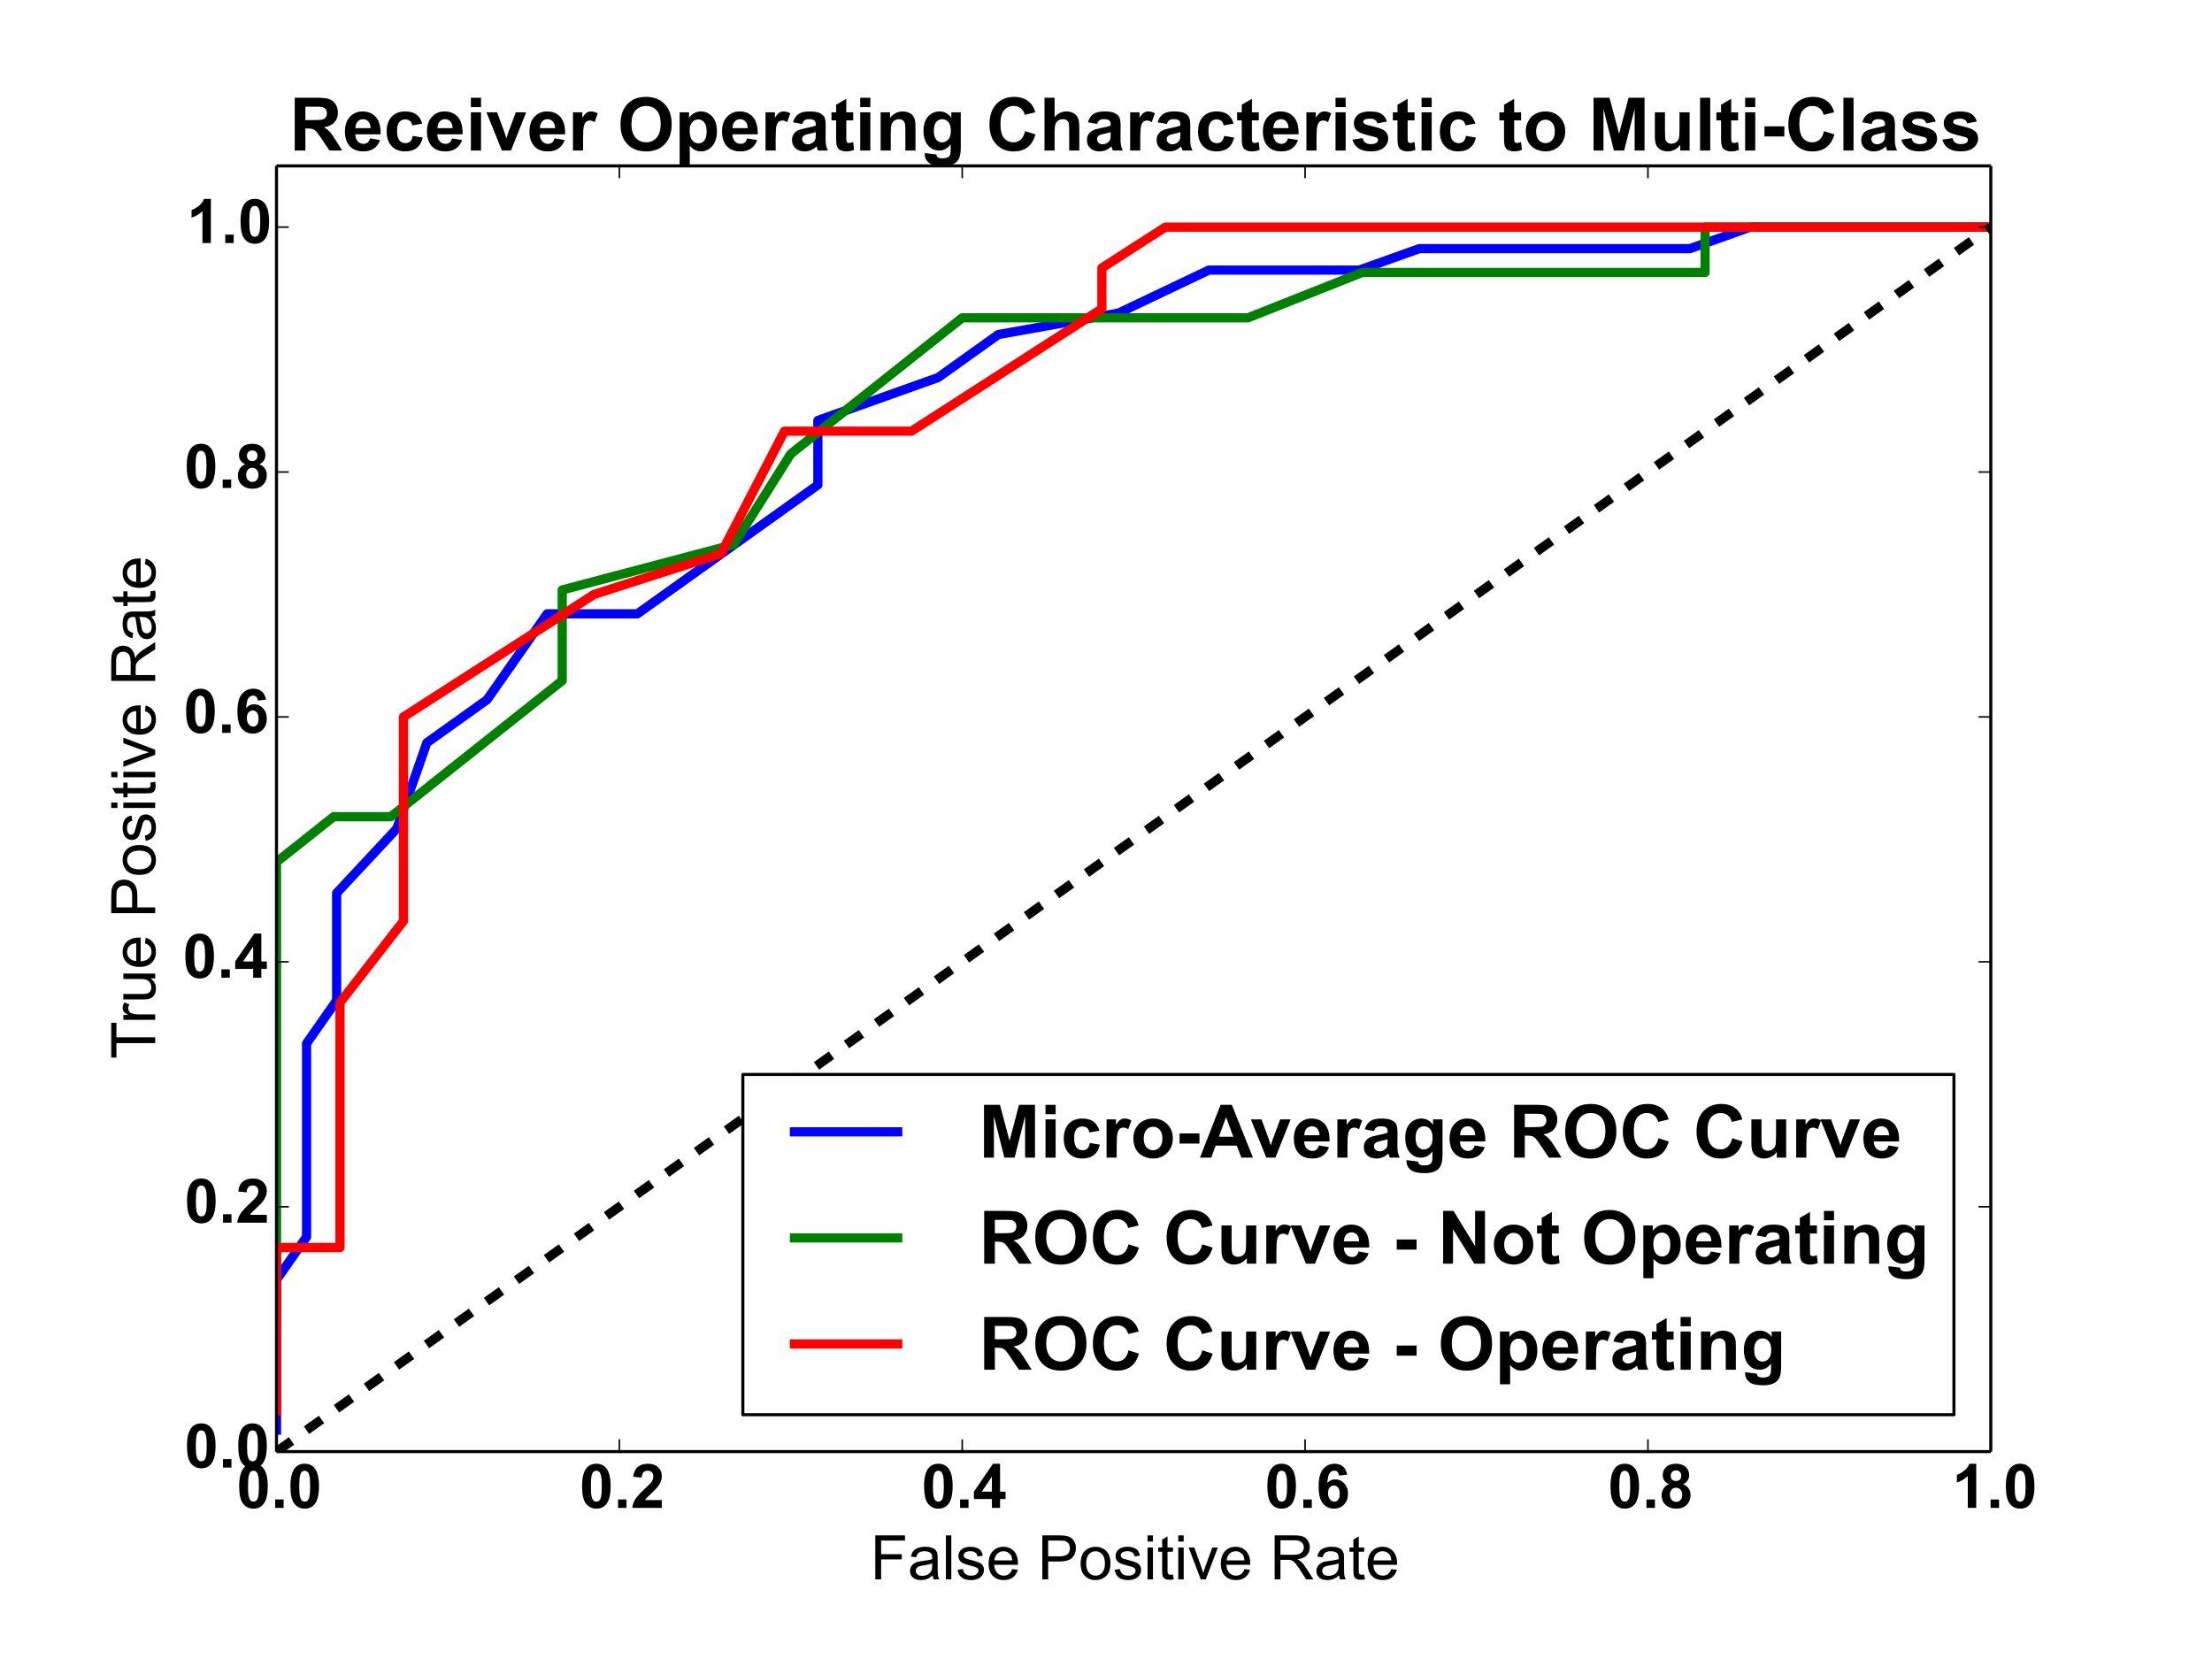 <?xml version="1.0" encoding="utf-8" standalone="no"?>
<!DOCTYPE svg PUBLIC "-//W3C//DTD SVG 1.1//EN"
  "http://www.w3.org/Graphics/SVG/1.1/DTD/svg11.dtd">
<!-- Created with matplotlib (http://matplotlib.org/) -->
<svg height="540pt" version="1.1" viewBox="0 0 720 540" width="720pt" xmlns="http://www.w3.org/2000/svg" xmlns:xlink="http://www.w3.org/1999/xlink">
 <defs>
  <style type="text/css">
*{stroke-linecap:butt;stroke-linejoin:round;}
  </style>
 </defs>
 <g id="figure_1">
  <g id="patch_1">
   <path d="
M0 540
L720 540
L720 0
L0 0
z
" style="fill:#ffffff;"/>
  </g>
  <g id="axes_1">
   <g id="patch_2">
    <path d="
M90 472.5
L648 472.5
L648 54
L90 54
z
" style="fill:#ffffff;"/>
   </g>
   <g id="line2d_1">
    <path clip-path="url(#p92fa548731)" d="
M90 465.508
L90 444.53
L90 416.56
L99.79 402.575
L99.79 339.643
L109.579 325.658
L109.579 304.68
L109.579 290.695
L129.158 269.718
L138.947 241.748
L158.526 227.763
L178.105 199.793
L207.474 199.793
L217.263 192.801
L236.842 178.816
L256.421 164.831
L266.211 157.838
L266.211 136.861
L305.368 122.876
L324.947 108.891
L364.105 101.898
L393.474 87.913
L413.053 87.913
L442.421 87.913
L462 80.921
L550.105 80.921
L569.684 73.929
L608.842 73.929
L638.211 73.929
L648 73.929" style="fill:none;stroke:#0000ff;stroke-linecap:square;stroke-width:3;"/>
   </g>
   <g id="line2d_2">
    <path clip-path="url(#p92fa548731)" d="
M90 428.214
L90 398.69
L90 354.405
L90 339.643
L90 295.357
L90 280.595
L108.6 265.833
L127.2 265.833
L145.8 251.071
L164.4 236.31
L183 221.548
L183 192.024
L238.8 177.262
L257.4 147.738
L276 132.976
L313.2 103.452
L350.4 103.452
L406.2 103.452
L443.4 88.691
L555 88.691
L555 73.929
L629.4 73.929
L648 73.929" style="fill:none;stroke:#008000;stroke-linecap:square;stroke-width:3;"/>
   </g>
   <g id="line2d_3">
    <path clip-path="url(#p92fa548731)" d="
M90 459.214
L90 406.071
L110.667 406.071
L110.667 326.357
L131.333 299.786
L131.333 259.929
L131.333 233.357
L172.667 206.786
L193.333 193.5
L234.667 180.214
L255.333 140.357
L296.667 140.357
L317.333 127.071
L338 113.786
L358.667 100.5
L358.667 87.214
L379.333 73.929
L400 73.929
L462 73.929
L482.667 73.929
L544.667 73.929
L586 73.929
L648 73.929" style="fill:none;stroke:#ff0000;stroke-linecap:square;stroke-width:3;"/>
   </g>
   <g id="line2d_4">
    <path clip-path="url(#p92fa548731)" d="
M90 472.5
L648 73.929" style="fill:none;stroke:#000000;stroke-dasharray:6,6;stroke-dashoffset:0.0;stroke-width:3;"/>
   </g>
   <g id="matplotlib.axis_1">
    <g id="xtick_1">
     <g id="line2d_5">
      <defs>
       <path d="
M0 0
L0 -4" id="m93b0483c22" style="stroke:#000000;stroke-width:0.5;"/>
      </defs>
      <g>
       <use style="stroke:#000000;stroke-width:0.5;" x="90.0" xlink:href="#m93b0483c22" y="472.5"/>
      </g>
     </g>
     <g id="line2d_6">
      <defs>
       <path d="
M0 0
L0 4" id="m741efc42ff" style="stroke:#000000;stroke-width:0.5;"/>
      </defs>
      <g>
       <use style="stroke:#000000;stroke-width:0.5;" x="90.0" xlink:href="#m741efc42ff" y="54.0"/>
      </g>
     </g>
     <g id="text_1">
      <!-- 0.0 -->
      <defs>
       <path d="
M7.172 0
L7.172 13.719
L20.906 13.719
L20.906 0
z
" id="Arial-BoldMT-2e"/>
       <path d="
M27.438 71.875
Q37.844 71.875 43.703 64.453
Q50.688 55.672 50.688 35.297
Q50.688 14.984 43.656 6.109
Q37.844 -1.219 27.438 -1.219
Q17 -1.219 10.594 6.812
Q4.203 14.844 4.203 35.453
Q4.203 55.672 11.234 64.547
Q17.047 71.875 27.438 71.875
M27.438 60.5
Q24.953 60.5 23 58.906
Q21.047 57.328 19.969 53.219
Q18.562 47.906 18.562 35.297
Q18.562 22.703 19.828 17.984
Q21.094 13.281 23.016 11.719
Q24.953 10.156 27.438 10.156
Q29.938 10.156 31.891 11.734
Q33.844 13.328 34.906 17.438
Q36.328 22.703 36.328 35.297
Q36.328 47.906 35.062 52.609
Q33.797 57.328 31.859 58.906
Q29.938 60.5 27.438 60.5" id="Arial-BoldMT-30"/>
      </defs>
      <g transform="translate(77.013 490.816)scale(0.2 -0.2)">
       <use xlink:href="#Arial-BoldMT-30"/>
       <use x="55.615" xlink:href="#Arial-BoldMT-2e"/>
       <use x="83.398" xlink:href="#Arial-BoldMT-30"/>
      </g>
     </g>
    </g>
    <g id="xtick_2">
     <g id="line2d_7">
      <g>
       <use style="stroke:#000000;stroke-width:0.5;" x="201.6" xlink:href="#m93b0483c22" y="472.5"/>
      </g>
     </g>
     <g id="line2d_8">
      <g>
       <use style="stroke:#000000;stroke-width:0.5;" x="201.6" xlink:href="#m741efc42ff" y="54.0"/>
      </g>
     </g>
     <g id="text_2">
      <!-- 0.2 -->
      <defs>
       <path d="
M50.594 12.75
L50.594 0
L2.484 0
Q3.266 7.234 7.172 13.703
Q11.078 20.172 22.609 30.859
Q31.891 39.5 33.984 42.578
Q36.812 46.828 36.812 50.984
Q36.812 55.562 34.344 58.031
Q31.891 60.5 27.547 60.5
Q23.25 60.5 20.703 57.906
Q18.172 55.328 17.781 49.312
L4.109 50.688
Q5.328 62.016 11.766 66.938
Q18.219 71.875 27.875 71.875
Q38.484 71.875 44.531 66.156
Q50.594 60.453 50.594 51.953
Q50.594 47.125 48.859 42.75
Q47.125 38.375 43.359 33.594
Q40.875 30.422 34.375 24.453
Q27.875 18.5 26.141 16.547
Q24.422 14.594 23.344 12.75
z
" id="Arial-BoldMT-32"/>
      </defs>
      <g transform="translate(188.622 490.816)scale(0.2 -0.2)">
       <use xlink:href="#Arial-BoldMT-30"/>
       <use x="55.615" xlink:href="#Arial-BoldMT-2e"/>
       <use x="83.398" xlink:href="#Arial-BoldMT-32"/>
      </g>
     </g>
    </g>
    <g id="xtick_3">
     <g id="line2d_9">
      <g>
       <use style="stroke:#000000;stroke-width:0.5;" x="313.2" xlink:href="#m93b0483c22" y="472.5"/>
      </g>
     </g>
     <g id="line2d_10">
      <g>
       <use style="stroke:#000000;stroke-width:0.5;" x="313.2" xlink:href="#m741efc42ff" y="54.0"/>
      </g>
     </g>
     <g id="text_3">
      <!-- 0.4 -->
      <defs>
       <path d="
M31.156 0
L31.156 14.406
L1.859 14.406
L1.859 26.422
L32.906 71.875
L44.438 71.875
L44.438 26.469
L53.328 26.469
L53.328 14.406
L44.438 14.406
L44.438 0
z

M31.156 26.469
L31.156 50.922
L14.703 26.469
z
" id="Arial-BoldMT-34"/>
      </defs>
      <g transform="translate(299.948 490.816)scale(0.2 -0.2)">
       <use xlink:href="#Arial-BoldMT-30"/>
       <use x="55.615" xlink:href="#Arial-BoldMT-2e"/>
       <use x="83.398" xlink:href="#Arial-BoldMT-34"/>
      </g>
     </g>
    </g>
    <g id="xtick_4">
     <g id="line2d_11">
      <g>
       <use style="stroke:#000000;stroke-width:0.5;" x="424.8" xlink:href="#m93b0483c22" y="472.5"/>
      </g>
     </g>
     <g id="line2d_12">
      <g>
       <use style="stroke:#000000;stroke-width:0.5;" x="424.8" xlink:href="#m741efc42ff" y="54.0"/>
      </g>
     </g>
     <g id="text_4">
      <!-- 0.6 -->
      <defs>
       <path d="
M50.734 54.047
L37.453 52.594
Q36.969 56.688 34.906 58.641
Q32.859 60.594 29.594 60.594
Q25.25 60.594 22.234 56.688
Q19.234 52.781 18.453 40.438
Q23.578 46.484 31.203 46.484
Q39.797 46.484 45.922 39.938
Q52.047 33.406 52.047 23.047
Q52.047 12.062 45.594 5.422
Q39.156 -1.219 29.047 -1.219
Q18.219 -1.219 11.234 7.203
Q4.25 15.625 4.25 34.812
Q4.25 54.5 11.516 63.188
Q18.797 71.875 30.422 71.875
Q38.578 71.875 43.922 67.312
Q49.266 62.75 50.734 54.047
M19.625 24.125
Q19.625 17.438 22.703 13.797
Q25.781 10.156 29.734 10.156
Q33.547 10.156 36.078 13.125
Q38.625 16.109 38.625 22.906
Q38.625 29.891 35.891 33.125
Q33.156 36.375 29.047 36.375
Q25.094 36.375 22.359 33.266
Q19.625 30.172 19.625 24.125" id="Arial-BoldMT-36"/>
      </defs>
      <g transform="translate(411.677 490.816)scale(0.2 -0.2)">
       <use xlink:href="#Arial-BoldMT-30"/>
       <use x="55.615" xlink:href="#Arial-BoldMT-2e"/>
       <use x="83.398" xlink:href="#Arial-BoldMT-36"/>
      </g>
     </g>
    </g>
    <g id="xtick_5">
     <g id="line2d_13">
      <g>
       <use style="stroke:#000000;stroke-width:0.5;" x="536.4" xlink:href="#m93b0483c22" y="472.5"/>
      </g>
     </g>
     <g id="line2d_14">
      <g>
       <use style="stroke:#000000;stroke-width:0.5;" x="536.4" xlink:href="#m741efc42ff" y="54.0"/>
      </g>
     </g>
     <g id="text_5">
      <!-- 0.8 -->
      <defs>
       <path d="
M16.016 38.625
Q10.688 40.875 8.266 44.797
Q5.859 48.734 5.859 53.422
Q5.859 61.422 11.453 66.641
Q17.047 71.875 27.344 71.875
Q37.547 71.875 43.188 66.641
Q48.828 61.422 48.828 53.422
Q48.828 48.438 46.234 44.547
Q43.656 40.672 38.969 38.625
Q44.922 36.234 48.016 31.641
Q51.125 27.047 51.125 21.047
Q51.125 11.141 44.797 4.938
Q38.484 -1.266 27.984 -1.266
Q18.219 -1.266 11.719 3.859
Q4.047 9.906 4.047 20.453
Q4.047 26.266 6.922 31.125
Q9.812 35.984 16.016 38.625
M18.844 52.438
Q18.844 48.344 21.156 46.047
Q23.484 43.75 27.344 43.75
Q31.25 43.75 33.594 46.062
Q35.938 48.391 35.938 52.484
Q35.938 56.344 33.609 58.656
Q31.297 60.984 27.484 60.984
Q23.531 60.984 21.188 58.641
Q18.844 56.297 18.844 52.438
M17.578 21.781
Q17.578 16.109 20.484 12.938
Q23.391 9.766 27.734 9.766
Q31.984 9.766 34.766 12.812
Q37.547 15.875 37.547 21.625
Q37.547 26.656 34.719 29.703
Q31.891 32.766 27.547 32.766
Q22.516 32.766 20.047 29.297
Q17.578 25.828 17.578 21.781" id="Arial-BoldMT-38"/>
      </defs>
      <g transform="translate(523.369 490.816)scale(0.2 -0.2)">
       <use xlink:href="#Arial-BoldMT-30"/>
       <use x="55.615" xlink:href="#Arial-BoldMT-2e"/>
       <use x="83.398" xlink:href="#Arial-BoldMT-38"/>
      </g>
     </g>
    </g>
    <g id="xtick_6">
     <g id="line2d_15">
      <g>
       <use style="stroke:#000000;stroke-width:0.5;" x="648.0" xlink:href="#m93b0483c22" y="472.5"/>
      </g>
     </g>
     <g id="line2d_16">
      <g>
       <use style="stroke:#000000;stroke-width:0.5;" x="648.0" xlink:href="#m741efc42ff" y="54.0"/>
      </g>
     </g>
     <g id="text_6">
      <!-- 1.0 -->
      <defs>
       <path d="
M39.359 0
L25.641 0
L25.641 51.703
Q18.109 44.672 7.906 41.312
L7.906 53.766
Q13.281 55.516 19.578 60.422
Q25.875 65.328 28.219 71.875
L39.359 71.875
z
" id="Arial-BoldMT-31"/>
      </defs>
      <g transform="translate(635.383 490.816)scale(0.2 -0.2)">
       <use xlink:href="#Arial-BoldMT-31"/>
       <use x="55.615" xlink:href="#Arial-BoldMT-2e"/>
       <use x="83.398" xlink:href="#Arial-BoldMT-30"/>
      </g>
     </g>
    </g>
    <g id="text_7">
     <!-- False Positive Rate -->
     <defs>
      <path d="
M40.438 6.391
Q35.547 2.25 31.031 0.531
Q26.516 -1.172 21.344 -1.172
Q12.797 -1.172 8.203 3
Q3.609 7.172 3.609 13.672
Q3.609 17.484 5.344 20.625
Q7.078 23.781 9.891 25.688
Q12.703 27.594 16.219 28.562
Q18.797 29.25 24.031 29.891
Q34.672 31.156 39.703 32.906
Q39.75 34.719 39.75 35.203
Q39.75 40.578 37.25 42.781
Q33.891 45.75 27.25 45.75
Q21.047 45.75 18.094 43.578
Q15.141 41.406 13.719 35.891
L5.125 37.062
Q6.297 42.578 8.984 45.969
Q11.672 49.359 16.75 51.188
Q21.828 53.031 28.516 53.031
Q35.156 53.031 39.297 51.469
Q43.453 49.906 45.406 47.531
Q47.359 45.172 48.141 41.547
Q48.578 39.312 48.578 33.453
L48.578 21.734
Q48.578 9.469 49.141 6.219
Q49.703 2.984 51.375 0
L42.188 0
Q40.828 2.734 40.438 6.391
M39.703 26.031
Q34.906 24.078 25.344 22.703
Q19.922 21.922 17.672 20.938
Q15.438 19.969 14.203 18.094
Q12.984 16.219 12.984 13.922
Q12.984 10.406 15.641 8.062
Q18.312 5.719 23.438 5.719
Q28.516 5.719 32.469 7.938
Q36.422 10.156 38.281 14.016
Q39.703 17 39.703 22.797
z
" id="ArialMT-61"/>
      <path d="
M21 0
L1.266 51.859
L10.547 51.859
L21.688 20.797
Q23.484 15.766 25 10.359
Q26.172 14.453 28.266 20.219
L39.797 51.859
L48.828 51.859
L29.203 0
z
" id="ArialMT-76"/>
      <path d="
M42.094 16.703
L51.172 15.578
Q49.031 7.625 43.219 3.219
Q37.406 -1.172 28.375 -1.172
Q17 -1.172 10.328 5.828
Q3.656 12.844 3.656 25.484
Q3.656 38.578 10.391 45.797
Q17.141 53.031 27.875 53.031
Q38.281 53.031 44.875 45.953
Q51.469 38.875 51.469 26.031
Q51.469 25.25 51.422 23.688
L12.75 23.688
Q13.234 15.141 17.578 10.594
Q21.922 6.062 28.422 6.062
Q33.25 6.062 36.672 8.594
Q40.094 11.141 42.094 16.703
M13.234 30.906
L42.188 30.906
Q41.609 37.453 38.875 40.719
Q34.672 45.797 27.984 45.797
Q21.922 45.797 17.797 41.75
Q13.672 37.703 13.234 30.906" id="ArialMT-65"/>
      <path d="
M25.781 7.859
L27.047 0.094
Q23.344 -0.688 20.406 -0.688
Q15.625 -0.688 12.984 0.828
Q10.359 2.344 9.281 4.812
Q8.203 7.281 8.203 15.188
L8.203 45.016
L1.766 45.016
L1.766 51.859
L8.203 51.859
L8.203 64.703
L16.938 69.969
L16.938 51.859
L25.781 51.859
L25.781 45.016
L16.938 45.016
L16.938 14.703
Q16.938 10.938 17.406 9.859
Q17.875 8.797 18.922 8.156
Q19.969 7.516 21.922 7.516
Q23.391 7.516 25.781 7.859" id="ArialMT-74"/>
      <path d="
M7.719 0
L7.719 71.578
L34.719 71.578
Q41.844 71.578 45.609 70.906
Q50.875 70.016 54.438 67.547
Q58.016 65.094 60.188 60.641
Q62.359 56.203 62.359 50.875
Q62.359 41.75 56.547 35.422
Q50.734 29.109 35.547 29.109
L17.188 29.109
L17.188 0
z

M17.188 37.547
L35.688 37.547
Q44.875 37.547 48.734 40.969
Q52.594 44.391 52.594 50.594
Q52.594 55.078 50.312 58.266
Q48.047 61.469 44.344 62.5
Q41.938 63.141 35.5 63.141
L17.188 63.141
z
" id="ArialMT-50"/>
      <path d="
M3.078 15.484
L11.766 16.844
Q12.5 11.625 15.844 8.844
Q19.188 6.062 25.203 6.062
Q31.25 6.062 34.172 8.516
Q37.109 10.984 37.109 14.312
Q37.109 17.281 34.516 19
Q32.719 20.172 25.531 21.969
Q15.875 24.422 12.141 26.203
Q8.406 27.984 6.469 31.125
Q4.547 34.281 4.547 38.094
Q4.547 41.547 6.125 44.5
Q7.719 47.469 10.453 49.422
Q12.5 50.922 16.031 51.969
Q19.578 53.031 23.641 53.031
Q29.734 53.031 34.344 51.266
Q38.969 49.516 41.156 46.5
Q43.359 43.5 44.188 38.484
L35.594 37.312
Q35.016 41.312 32.203 43.547
Q29.391 45.797 24.266 45.797
Q18.219 45.797 15.625 43.797
Q13.031 41.797 13.031 39.109
Q13.031 37.406 14.109 36.031
Q15.188 34.625 17.484 33.688
Q18.797 33.203 25.25 31.453
Q34.578 28.953 38.25 27.359
Q41.938 25.781 44.031 22.75
Q46.141 19.734 46.141 15.234
Q46.141 10.844 43.578 6.953
Q41.016 3.078 36.172 0.953
Q31.344 -1.172 25.25 -1.172
Q15.141 -1.172 9.844 3.031
Q4.547 7.234 3.078 15.484" id="ArialMT-73"/>
      <path d="
M6.391 0
L6.391 71.578
L15.188 71.578
L15.188 0
z
" id="ArialMT-6c"/>
      <path d="
M7.859 0
L7.859 71.578
L39.594 71.578
Q49.172 71.578 54.141 69.641
Q59.125 67.719 62.109 62.828
Q65.094 57.953 65.094 52.047
Q65.094 44.438 60.156 39.203
Q55.219 33.984 44.922 32.562
Q48.688 30.766 50.641 29
Q54.781 25.203 58.5 19.484
L70.953 0
L59.031 0
L49.562 14.891
Q45.406 21.344 42.719 24.75
Q40.047 28.172 37.922 29.531
Q35.797 30.906 33.594 31.453
Q31.984 31.781 28.328 31.781
L17.328 31.781
L17.328 0
z

M17.328 39.984
L37.703 39.984
Q44.188 39.984 47.844 41.328
Q51.516 42.672 53.422 45.625
Q55.328 48.578 55.328 52.047
Q55.328 57.125 51.641 60.391
Q47.953 63.672 39.984 63.672
L17.328 63.672
z
" id="ArialMT-52"/>
      <path d="
M3.328 25.922
Q3.328 40.328 11.328 47.266
Q18.016 53.031 27.641 53.031
Q38.328 53.031 45.109 46.016
Q51.906 39.016 51.906 26.656
Q51.906 16.656 48.906 10.906
Q45.906 5.172 40.156 2
Q34.422 -1.172 27.641 -1.172
Q16.75 -1.172 10.031 5.812
Q3.328 12.797 3.328 25.922
M12.359 25.922
Q12.359 15.969 16.703 11.016
Q21.047 6.062 27.641 6.062
Q34.188 6.062 38.531 11.031
Q42.875 16.016 42.875 26.219
Q42.875 35.844 38.5 40.797
Q34.125 45.75 27.641 45.75
Q21.047 45.75 16.703 40.812
Q12.359 35.891 12.359 25.922" id="ArialMT-6f"/>
      <path d="
M8.203 0
L8.203 71.578
L56.5 71.578
L56.5 63.141
L17.672 63.141
L17.672 40.969
L51.266 40.969
L51.266 32.516
L17.672 32.516
L17.672 0
z
" id="ArialMT-46"/>
      <path d="
M6.641 61.469
L6.641 71.578
L15.438 71.578
L15.438 61.469
z

M6.641 0
L6.641 51.859
L15.438 51.859
L15.438 0
z
" id="ArialMT-69"/>
      <path id="ArialMT-20"/>
     </defs>
     <g transform="translate(283.27 514.078)scale(0.2 -0.2)">
      <use xlink:href="#ArialMT-46"/>
      <use x="61.084" xlink:href="#ArialMT-61"/>
      <use x="116.699" xlink:href="#ArialMT-6c"/>
      <use x="138.916" xlink:href="#ArialMT-73"/>
      <use x="188.916" xlink:href="#ArialMT-65"/>
      <use x="244.531" xlink:href="#ArialMT-20"/>
      <use x="272.314" xlink:href="#ArialMT-50"/>
      <use x="339.014" xlink:href="#ArialMT-6f"/>
      <use x="394.629" xlink:href="#ArialMT-73"/>
      <use x="444.629" xlink:href="#ArialMT-69"/>
      <use x="466.846" xlink:href="#ArialMT-74"/>
      <use x="494.629" xlink:href="#ArialMT-69"/>
      <use x="516.846" xlink:href="#ArialMT-76"/>
      <use x="566.846" xlink:href="#ArialMT-65"/>
      <use x="622.461" xlink:href="#ArialMT-20"/>
      <use x="650.244" xlink:href="#ArialMT-52"/>
      <use x="722.461" xlink:href="#ArialMT-61"/>
      <use x="778.076" xlink:href="#ArialMT-74"/>
      <use x="805.859" xlink:href="#ArialMT-65"/>
     </g>
    </g>
   </g>
   <g id="matplotlib.axis_2">
    <g id="ytick_1">
     <g id="line2d_17">
      <defs>
       <path d="
M0 0
L4 0" id="m728421d6d4" style="stroke:#000000;stroke-width:0.5;"/>
      </defs>
      <g>
       <use style="stroke:#000000;stroke-width:0.5;" x="90.0" xlink:href="#m728421d6d4" y="472.5"/>
      </g>
     </g>
     <g id="line2d_18">
      <defs>
       <path d="
M0 0
L-4 0" id="mcb0005524f" style="stroke:#000000;stroke-width:0.5;"/>
      </defs>
      <g>
       <use style="stroke:#000000;stroke-width:0.5;" x="648.0" xlink:href="#mcb0005524f" y="472.5"/>
      </g>
     </g>
     <g id="text_8">
      <!-- 0.0 -->
      <g transform="translate(60.025 477.684)scale(0.2 -0.2)">
       <use xlink:href="#Arial-BoldMT-30"/>
       <use x="55.615" xlink:href="#Arial-BoldMT-2e"/>
       <use x="83.398" xlink:href="#Arial-BoldMT-30"/>
      </g>
     </g>
    </g>
    <g id="ytick_2">
     <g id="line2d_19">
      <g>
       <use style="stroke:#000000;stroke-width:0.5;" x="90.0" xlink:href="#m728421d6d4" y="392.786"/>
      </g>
     </g>
     <g id="line2d_20">
      <g>
       <use style="stroke:#000000;stroke-width:0.5;" x="648.0" xlink:href="#mcb0005524f" y="392.786"/>
      </g>
     </g>
     <g id="text_9">
      <!-- 0.2 -->
      <g transform="translate(60.044 397.97)scale(0.2 -0.2)">
       <use xlink:href="#Arial-BoldMT-30"/>
       <use x="55.615" xlink:href="#Arial-BoldMT-2e"/>
       <use x="83.398" xlink:href="#Arial-BoldMT-32"/>
      </g>
     </g>
    </g>
    <g id="ytick_3">
     <g id="line2d_21">
      <g>
       <use style="stroke:#000000;stroke-width:0.5;" x="90.0" xlink:href="#m728421d6d4" y="313.071"/>
      </g>
     </g>
     <g id="line2d_22">
      <g>
       <use style="stroke:#000000;stroke-width:0.5;" x="648.0" xlink:href="#mcb0005524f" y="313.071"/>
      </g>
     </g>
     <g id="text_10">
      <!-- 0.4 -->
      <g transform="translate(59.497 318.256)scale(0.2 -0.2)">
       <use xlink:href="#Arial-BoldMT-30"/>
       <use x="55.615" xlink:href="#Arial-BoldMT-2e"/>
       <use x="83.398" xlink:href="#Arial-BoldMT-34"/>
      </g>
     </g>
    </g>
    <g id="ytick_4">
     <g id="line2d_23">
      <g>
       <use style="stroke:#000000;stroke-width:0.5;" x="90.0" xlink:href="#m728421d6d4" y="233.357"/>
      </g>
     </g>
     <g id="line2d_24">
      <g>
       <use style="stroke:#000000;stroke-width:0.5;" x="648.0" xlink:href="#mcb0005524f" y="233.357"/>
      </g>
     </g>
     <g id="text_11">
      <!-- 0.6 -->
      <g transform="translate(59.753 238.542)scale(0.2 -0.2)">
       <use xlink:href="#Arial-BoldMT-30"/>
       <use x="55.615" xlink:href="#Arial-BoldMT-2e"/>
       <use x="83.398" xlink:href="#Arial-BoldMT-36"/>
      </g>
     </g>
    </g>
    <g id="ytick_5">
     <g id="line2d_25">
      <g>
       <use style="stroke:#000000;stroke-width:0.5;" x="90.0" xlink:href="#m728421d6d4" y="153.643"/>
      </g>
     </g>
     <g id="line2d_26">
      <g>
       <use style="stroke:#000000;stroke-width:0.5;" x="648.0" xlink:href="#mcb0005524f" y="153.643"/>
      </g>
     </g>
     <g id="text_12">
      <!-- 0.8 -->
      <g transform="translate(59.938 158.827)scale(0.2 -0.2)">
       <use xlink:href="#Arial-BoldMT-30"/>
       <use x="55.615" xlink:href="#Arial-BoldMT-2e"/>
       <use x="83.398" xlink:href="#Arial-BoldMT-38"/>
      </g>
     </g>
    </g>
    <g id="ytick_6">
     <g id="line2d_27">
      <g>
       <use style="stroke:#000000;stroke-width:0.5;" x="90.0" xlink:href="#m728421d6d4" y="73.929"/>
      </g>
     </g>
     <g id="line2d_28">
      <g>
       <use style="stroke:#000000;stroke-width:0.5;" x="648.0" xlink:href="#mcb0005524f" y="73.929"/>
      </g>
     </g>
     <g id="text_13">
      <!-- 1.0 -->
      <g transform="translate(60.766 79.113)scale(0.2 -0.2)">
       <use xlink:href="#Arial-BoldMT-31"/>
       <use x="55.615" xlink:href="#Arial-BoldMT-2e"/>
       <use x="83.398" xlink:href="#Arial-BoldMT-30"/>
      </g>
     </g>
    </g>
    <g id="text_14">
     <!-- True Positive Rate -->
     <defs>
      <path d="
M40.578 0
L40.578 7.625
Q34.516 -1.172 24.125 -1.172
Q19.531 -1.172 15.547 0.578
Q11.578 2.344 9.641 5
Q7.719 7.672 6.938 11.531
Q6.391 14.109 6.391 19.734
L6.391 51.859
L15.188 51.859
L15.188 23.094
Q15.188 16.219 15.719 13.812
Q16.547 10.359 19.234 8.375
Q21.922 6.391 25.875 6.391
Q29.828 6.391 33.297 8.422
Q36.766 10.453 38.203 13.938
Q39.656 17.438 39.656 24.078
L39.656 51.859
L48.438 51.859
L48.438 0
z
" id="ArialMT-75"/>
      <path d="
M6.5 0
L6.5 51.859
L14.406 51.859
L14.406 44
Q17.438 49.516 20 51.266
Q22.562 53.031 25.641 53.031
Q30.078 53.031 34.672 50.203
L31.641 42.047
Q28.422 43.953 25.203 43.953
Q22.312 43.953 20.016 42.219
Q17.719 40.484 16.75 37.406
Q15.281 32.719 15.281 27.156
L15.281 0
z
" id="ArialMT-72"/>
      <path d="
M25.922 0
L25.922 63.141
L2.344 63.141
L2.344 71.578
L59.078 71.578
L59.078 63.141
L35.406 63.141
L35.406 0
z
" id="ArialMT-54"/>
     </defs>
     <g transform="translate(50.522 344.712)rotate(-90.0)scale(0.2 -0.2)">
      <use xlink:href="#ArialMT-54"/>
      <use x="57.334" xlink:href="#ArialMT-72"/>
      <use x="90.635" xlink:href="#ArialMT-75"/>
      <use x="146.25" xlink:href="#ArialMT-65"/>
      <use x="201.865" xlink:href="#ArialMT-20"/>
      <use x="229.648" xlink:href="#ArialMT-50"/>
      <use x="296.348" xlink:href="#ArialMT-6f"/>
      <use x="351.963" xlink:href="#ArialMT-73"/>
      <use x="401.963" xlink:href="#ArialMT-69"/>
      <use x="424.18" xlink:href="#ArialMT-74"/>
      <use x="451.963" xlink:href="#ArialMT-69"/>
      <use x="474.18" xlink:href="#ArialMT-76"/>
      <use x="524.18" xlink:href="#ArialMT-65"/>
      <use x="579.795" xlink:href="#ArialMT-20"/>
      <use x="607.578" xlink:href="#ArialMT-52"/>
      <use x="679.795" xlink:href="#ArialMT-61"/>
      <use x="735.41" xlink:href="#ArialMT-74"/>
      <use x="763.193" xlink:href="#ArialMT-65"/>
     </g>
    </g>
   </g>
   <g id="patch_3">
    <path d="
M90 54
L648 54" style="fill:none;stroke:#000000;"/>
   </g>
   <g id="patch_4">
    <path d="
M648 472.5
L648 54" style="fill:none;stroke:#000000;"/>
   </g>
   <g id="patch_5">
    <path d="
M90 472.5
L648 472.5" style="fill:none;stroke:#000000;"/>
   </g>
   <g id="patch_6">
    <path d="
M90 472.5
L90 54" style="fill:none;stroke:#000000;"/>
   </g>
   <g id="text_15">
    <!-- Receiver Operating Characteristic to Multi-Class -->
    <defs>
     <path d="
M2.344 14.797
L16.109 16.891
Q17 12.891 19.672 10.812
Q22.359 8.734 27.203 8.734
Q32.516 8.734 35.203 10.688
Q37.016 12.062 37.016 14.359
Q37.016 15.922 36.031 16.938
Q35.016 17.922 31.453 18.75
Q14.844 22.406 10.406 25.438
Q4.25 29.641 4.25 37.109
Q4.25 43.844 9.562 48.438
Q14.891 53.031 26.078 53.031
Q36.719 53.031 41.891 49.562
Q47.078 46.094 49.031 39.312
L36.078 36.922
Q35.25 39.938 32.922 41.547
Q30.609 43.172 26.312 43.172
Q20.906 43.172 18.562 41.656
Q17 40.578 17 38.875
Q17 37.406 18.359 36.375
Q20.219 35.016 31.172 32.516
Q42.141 30.031 46.484 26.422
Q50.781 22.75 50.781 16.219
Q50.781 9.078 44.828 3.953
Q38.875 -1.172 27.203 -1.172
Q16.609 -1.172 10.422 3.125
Q4.25 7.422 2.344 14.797" id="Arial-BoldMT-73"/>
     <path d="
M20.312 0
L6.594 0
L6.594 51.859
L19.344 51.859
L19.344 44.484
Q22.609 49.703 25.219 51.359
Q27.828 53.031 31.156 53.031
Q35.844 53.031 40.188 50.438
L35.938 38.484
Q32.469 40.719 29.5 40.719
Q26.609 40.719 24.609 39.125
Q22.609 37.547 21.453 33.391
Q20.312 29.25 20.312 16.016
z
" id="Arial-BoldMT-72"/>
     <path d="
M52.391 36.531
L38.875 34.078
Q38.188 38.141 35.766 40.188
Q33.344 42.234 29.5 42.234
Q24.359 42.234 21.312 38.688
Q18.266 35.156 18.266 26.859
Q18.266 17.625 21.359 13.812
Q24.469 10.016 29.688 10.016
Q33.594 10.016 36.078 12.234
Q38.578 14.453 39.594 19.875
L53.078 17.578
Q50.984 8.297 45.016 3.562
Q39.062 -1.172 29.047 -1.172
Q17.672 -1.172 10.906 6
Q4.156 13.188 4.156 25.875
Q4.156 38.719 10.938 45.875
Q17.719 53.031 29.297 53.031
Q38.766 53.031 44.359 48.953
Q49.953 44.875 52.391 36.531" id="Arial-BoldMT-63"/>
     <path d="
M21.438 0
L0.531 51.859
L14.938 51.859
L24.703 25.391
L27.547 16.547
Q28.656 19.922 28.953 21
Q29.641 23.188 30.422 25.391
L40.281 51.859
L54.391 51.859
L33.797 0
z
" id="Arial-BoldMT-76"/>
     <path d="
M41.312 0
L41.312 7.766
Q38.484 3.609 33.859 1.219
Q29.25 -1.172 24.125 -1.172
Q18.891 -1.172 14.734 1.125
Q10.594 3.422 8.734 7.562
Q6.891 11.719 6.891 19.047
L6.891 51.859
L20.609 51.859
L20.609 28.031
Q20.609 17.094 21.359 14.625
Q22.125 12.156 24.125 10.719
Q26.125 9.281 29.203 9.281
Q32.719 9.281 35.5 11.203
Q38.281 13.141 39.297 15.984
Q40.328 18.844 40.328 29.984
L40.328 51.859
L54.047 51.859
L54.047 0
z
" id="Arial-BoldMT-75"/>
     <path d="
M17.438 36.031
L4.984 38.281
Q7.078 45.797 12.203 49.406
Q17.328 53.031 27.438 53.031
Q36.625 53.031 41.109 50.859
Q45.609 48.688 47.438 45.344
Q49.266 42 49.266 33.062
L49.125 17.047
Q49.125 10.203 49.781 6.953
Q50.438 3.719 52.25 0
L38.672 0
Q38.141 1.375 37.359 4.047
Q37.016 5.281 36.859 5.672
Q33.344 2.25 29.344 0.531
Q25.344 -1.172 20.797 -1.172
Q12.797 -1.172 8.172 3.172
Q3.562 7.516 3.562 14.156
Q3.562 18.562 5.656 22
Q7.766 25.438 11.547 27.266
Q15.328 29.109 22.469 30.469
Q32.078 32.281 35.797 33.844
L35.797 35.203
Q35.797 39.156 33.844 40.844
Q31.891 42.531 26.469 42.531
Q22.797 42.531 20.75 41.094
Q18.703 39.656 17.438 36.031
M35.797 24.906
Q33.156 24.031 27.438 22.797
Q21.734 21.578 19.969 20.406
Q17.281 18.5 17.281 15.578
Q17.281 12.703 19.422 10.594
Q21.578 8.5 24.906 8.5
Q28.609 8.5 31.984 10.938
Q34.469 12.797 35.25 15.484
Q35.797 17.234 35.797 22.172
z
" id="Arial-BoldMT-61"/>
     <path d="
M20.844 71.578
L20.844 45.266
Q27.484 53.031 36.719 53.031
Q41.453 53.031 45.266 51.266
Q49.078 49.516 51 46.781
Q52.938 44.047 53.641 40.719
Q54.344 37.406 54.344 30.422
L54.344 0
L40.625 0
L40.625 27.391
Q40.625 35.547 39.844 37.734
Q39.062 39.938 37.078 41.234
Q35.109 42.531 32.125 42.531
Q28.719 42.531 26.031 40.859
Q23.344 39.203 22.094 35.859
Q20.844 32.516 20.844 25.984
L20.844 0
L7.125 0
L7.125 71.578
z
" id="Arial-BoldMT-68"/>
     <path d="
M7.172 58.891
L7.172 71.578
L20.906 71.578
L20.906 58.891
z

M7.172 0
L7.172 51.859
L20.906 51.859
L20.906 0
z
" id="Arial-BoldMT-69"/>
     <path d="
M30.953 51.859
L30.953 40.922
L21.578 40.922
L21.578 20.016
Q21.578 13.672 21.844 12.625
Q22.125 11.578 23.078 10.891
Q24.031 10.203 25.391 10.203
Q27.297 10.203 30.906 11.531
L32.078 0.875
Q27.297 -1.172 21.234 -1.172
Q17.531 -1.172 14.547 0.062
Q11.578 1.312 10.188 3.297
Q8.797 5.281 8.25 8.641
Q7.812 11.031 7.812 18.312
L7.812 40.922
L1.516 40.922
L1.516 51.859
L7.812 51.859
L7.812 62.156
L21.578 70.172
L21.578 51.859
z
" id="Arial-BoldMT-74"/>
     <path id="Arial-BoldMT-20"/>
     <path d="
M7.078 0
L7.078 71.578
L28.719 71.578
L41.703 22.75
L54.547 71.578
L76.219 71.578
L76.219 0
L62.797 0
L62.797 56.344
L48.578 0
L34.672 0
L20.516 56.344
L20.516 0
z
" id="Arial-BoldMT-4d"/>
     <path d="
M7.172 0
L7.172 71.578
L20.906 71.578
L20.906 0
z
" id="Arial-BoldMT-6c"/>
     <path d="
M6.781 51.859
L19.578 51.859
L19.578 44.234
Q22.078 48.141 26.312 50.578
Q30.562 53.031 35.75 53.031
Q44.781 53.031 51.078 45.953
Q57.375 38.875 57.375 26.219
Q57.375 13.234 51.016 6.031
Q44.672 -1.172 35.641 -1.172
Q31.344 -1.172 27.844 0.531
Q24.359 2.25 20.516 6.391
L20.516 -19.734
L6.781 -19.734
z

M20.359 26.812
Q20.359 18.062 23.828 13.891
Q27.297 9.719 32.281 9.719
Q37.062 9.719 40.234 13.547
Q43.406 17.391 43.406 26.125
Q43.406 34.281 40.125 38.234
Q36.859 42.188 32.031 42.188
Q27 42.188 23.672 38.297
Q20.359 34.422 20.359 26.812" id="Arial-BoldMT-70"/>
     <path d="
M54.344 0
L40.625 0
L40.625 26.469
Q40.625 34.859 39.75 37.328
Q38.875 39.797 36.891 41.156
Q34.906 42.531 32.125 42.531
Q28.562 42.531 25.734 40.578
Q22.906 38.625 21.844 35.391
Q20.797 32.172 20.797 23.484
L20.797 0
L7.078 0
L7.078 51.859
L19.828 51.859
L19.828 44.234
Q26.609 53.031 36.922 53.031
Q41.453 53.031 45.203 51.391
Q48.969 49.75 50.891 47.203
Q52.828 44.672 53.578 41.453
Q54.344 38.234 54.344 32.234
z
" id="Arial-BoldMT-6e"/>
     <path d="
M4 26.656
Q4 33.5 7.375 39.891
Q10.75 46.297 16.922 49.656
Q23.094 53.031 30.719 53.031
Q42.484 53.031 50 45.391
Q57.516 37.75 57.516 26.078
Q57.516 14.312 49.922 6.562
Q42.328 -1.172 30.812 -1.172
Q23.688 -1.172 17.219 2.047
Q10.75 5.281 7.375 11.5
Q4 17.719 4 26.656
M18.062 25.922
Q18.062 18.219 21.719 14.109
Q25.391 10.016 30.766 10.016
Q36.141 10.016 39.766 14.109
Q43.406 18.219 43.406 26.031
Q43.406 33.641 39.766 37.734
Q36.141 41.844 30.766 41.844
Q25.391 41.844 21.719 37.734
Q18.062 33.641 18.062 25.922" id="Arial-BoldMT-6f"/>
     <path d="
M53.078 26.312
L67.094 21.875
Q63.875 10.156 56.375 4.469
Q48.875 -1.219 37.359 -1.219
Q23.094 -1.219 13.906 8.516
Q4.734 18.266 4.734 35.156
Q4.734 53.031 13.953 62.906
Q23.188 72.797 38.234 72.797
Q51.375 72.797 59.578 65.047
Q64.453 60.453 66.891 51.859
L52.594 48.438
Q51.312 54 47.281 57.219
Q43.266 60.453 37.5 60.453
Q29.547 60.453 24.578 54.734
Q19.625 49.031 19.625 36.234
Q19.625 22.656 24.5 16.891
Q29.391 11.141 37.203 11.141
Q42.969 11.141 47.109 14.797
Q51.266 18.453 53.078 26.312" id="Arial-BoldMT-43"/>
     <path d="
M5.609 19.094
L5.609 32.812
L32.562 32.812
L32.562 19.094
z
" id="Arial-BoldMT-2d"/>
     <path d="
M4.344 35.359
Q4.344 46.297 7.625 53.719
Q10.062 59.188 14.281 63.531
Q18.5 67.875 23.531 69.969
Q30.219 72.797 38.969 72.797
Q54.781 72.797 64.281 62.984
Q73.781 53.172 73.781 35.688
Q73.781 18.359 64.359 8.562
Q54.938 -1.219 39.156 -1.219
Q23.188 -1.219 13.766 8.516
Q4.344 18.266 4.344 35.359
M19.234 35.844
Q19.234 23.688 24.844 17.406
Q30.469 11.141 39.109 11.141
Q47.75 11.141 53.297 17.359
Q58.844 23.578 58.844 36.031
Q58.844 48.344 53.438 54.391
Q48.047 60.453 39.109 60.453
Q30.172 60.453 24.703 54.312
Q19.234 48.188 19.234 35.844" id="Arial-BoldMT-4f"/>
     <path d="
M5.906 -3.422
L21.578 -5.328
Q21.969 -8.062 23.391 -9.078
Q25.344 -10.547 29.547 -10.547
Q34.906 -10.547 37.594 -8.938
Q39.406 -7.859 40.328 -5.469
Q40.969 -3.766 40.969 0.828
L40.969 8.406
Q34.812 0 25.438 0
Q14.984 0 8.891 8.844
Q4.109 15.828 4.109 26.219
Q4.109 39.266 10.375 46.141
Q16.656 53.031 25.984 53.031
Q35.594 53.031 41.844 44.578
L41.844 51.859
L54.688 51.859
L54.688 5.328
Q54.688 -3.859 53.172 -8.391
Q51.656 -12.938 48.922 -15.516
Q46.188 -18.109 41.625 -19.578
Q37.062 -21.047 30.078 -21.047
Q16.891 -21.047 11.375 -16.531
Q5.859 -12.016 5.859 -5.078
Q5.859 -4.391 5.906 -3.422
M18.172 27
Q18.172 18.75 21.359 14.906
Q24.562 11.078 29.25 11.078
Q34.281 11.078 37.75 15.016
Q41.219 18.953 41.219 26.656
Q41.219 34.719 37.891 38.625
Q34.578 42.531 29.5 42.531
Q24.562 42.531 21.359 38.688
Q18.172 34.859 18.172 27" id="Arial-BoldMT-67"/>
     <path d="
M7.328 0
L7.328 71.578
L37.75 71.578
Q49.219 71.578 54.422 69.641
Q59.625 67.719 62.75 62.781
Q65.875 57.859 65.875 51.516
Q65.875 43.453 61.125 38.203
Q56.391 32.953 46.969 31.594
Q51.656 28.859 54.703 25.578
Q57.766 22.312 62.938 13.969
L71.688 0
L54.391 0
L43.953 15.578
Q38.375 23.922 36.328 26.094
Q34.281 28.266 31.984 29.078
Q29.688 29.891 24.703 29.891
L21.781 29.891
L21.781 0
z

M21.781 41.312
L32.469 41.312
Q42.875 41.312 45.453 42.188
Q48.047 43.062 49.516 45.203
Q50.984 47.359 50.984 50.594
Q50.984 54.203 49.047 56.422
Q47.125 58.641 43.609 59.234
Q41.844 59.469 33.062 59.469
L21.781 59.469
z
" id="Arial-BoldMT-52"/>
     <path d="
M37.203 16.5
L50.875 14.203
Q48.25 6.688 42.547 2.75
Q36.859 -1.172 28.328 -1.172
Q14.797 -1.172 8.297 7.672
Q3.172 14.75 3.172 25.531
Q3.172 38.422 9.906 45.719
Q16.656 53.031 26.953 53.031
Q38.531 53.031 45.219 45.391
Q51.906 37.75 51.609 21.969
L17.234 21.969
Q17.391 15.875 20.562 12.469
Q23.734 9.078 28.469 9.078
Q31.688 9.078 33.875 10.828
Q36.078 12.594 37.203 16.5
M37.984 30.375
Q37.844 36.328 34.906 39.422
Q31.984 42.531 27.781 42.531
Q23.297 42.531 20.359 39.266
Q17.438 35.984 17.484 30.375
z
" id="Arial-BoldMT-65"/>
    </defs>
    <g transform="translate(94.177 49.0)scale(0.24 -0.24)">
     <use xlink:href="#Arial-BoldMT-52"/>
     <use x="72.217" xlink:href="#Arial-BoldMT-65"/>
     <use x="127.832" xlink:href="#Arial-BoldMT-63"/>
     <use x="183.447" xlink:href="#Arial-BoldMT-65"/>
     <use x="239.062" xlink:href="#Arial-BoldMT-69"/>
     <use x="266.846" xlink:href="#Arial-BoldMT-76"/>
     <use x="322.461" xlink:href="#Arial-BoldMT-65"/>
     <use x="378.076" xlink:href="#Arial-BoldMT-72"/>
     <use x="416.992" xlink:href="#Arial-BoldMT-20"/>
     <use x="444.775" xlink:href="#Arial-BoldMT-4f"/>
     <use x="522.559" xlink:href="#Arial-BoldMT-70"/>
     <use x="583.643" xlink:href="#Arial-BoldMT-65"/>
     <use x="639.258" xlink:href="#Arial-BoldMT-72"/>
     <use x="678.174" xlink:href="#Arial-BoldMT-61"/>
     <use x="733.789" xlink:href="#Arial-BoldMT-74"/>
     <use x="767.09" xlink:href="#Arial-BoldMT-69"/>
     <use x="794.873" xlink:href="#Arial-BoldMT-6e"/>
     <use x="855.957" xlink:href="#Arial-BoldMT-67"/>
     <use x="917.041" xlink:href="#Arial-BoldMT-20"/>
     <use x="944.824" xlink:href="#Arial-BoldMT-43"/>
     <use x="1017.041" xlink:href="#Arial-BoldMT-68"/>
     <use x="1078.125" xlink:href="#Arial-BoldMT-61"/>
     <use x="1133.74" xlink:href="#Arial-BoldMT-72"/>
     <use x="1172.656" xlink:href="#Arial-BoldMT-61"/>
     <use x="1228.271" xlink:href="#Arial-BoldMT-63"/>
     <use x="1283.887" xlink:href="#Arial-BoldMT-74"/>
     <use x="1317.188" xlink:href="#Arial-BoldMT-65"/>
     <use x="1372.803" xlink:href="#Arial-BoldMT-72"/>
     <use x="1411.719" xlink:href="#Arial-BoldMT-69"/>
     <use x="1439.502" xlink:href="#Arial-BoldMT-73"/>
     <use x="1495.117" xlink:href="#Arial-BoldMT-74"/>
     <use x="1528.418" xlink:href="#Arial-BoldMT-69"/>
     <use x="1556.201" xlink:href="#Arial-BoldMT-63"/>
     <use x="1611.816" xlink:href="#Arial-BoldMT-20"/>
     <use x="1639.6" xlink:href="#Arial-BoldMT-74"/>
     <use x="1672.9" xlink:href="#Arial-BoldMT-6f"/>
     <use x="1733.984" xlink:href="#Arial-BoldMT-20"/>
     <use x="1761.768" xlink:href="#Arial-BoldMT-4d"/>
     <use x="1845.068" xlink:href="#Arial-BoldMT-75"/>
     <use x="1906.152" xlink:href="#Arial-BoldMT-6c"/>
     <use x="1933.936" xlink:href="#Arial-BoldMT-74"/>
     <use x="1967.236" xlink:href="#Arial-BoldMT-69"/>
     <use x="1995.02" xlink:href="#Arial-BoldMT-2d"/>
     <use x="2028.32" xlink:href="#Arial-BoldMT-43"/>
     <use x="2100.537" xlink:href="#Arial-BoldMT-6c"/>
     <use x="2128.32" xlink:href="#Arial-BoldMT-61"/>
     <use x="2183.936" xlink:href="#Arial-BoldMT-73"/>
     <use x="2239.551" xlink:href="#Arial-BoldMT-73"/>
    </g>
   </g>
   <g id="legend_1">
    <g id="patch_7">
     <path d="
M241.796 460.5
L636 460.5
L636 349.733
L241.796 349.733
L241.796 460.5
z
" style="fill:#ffffff;stroke:#000000;"/>
    </g>
    <g id="line2d_29">
     <path d="
M258.596 368.404
L292.196 368.404" style="fill:none;stroke:#0000ff;stroke-linecap:square;stroke-width:3;"/>
    </g>
    <g id="line2d_30"/>
    <g id="text_16">
     <!-- Micro-Average ROC Curve -->
     <defs>
      <path d="
M71.828 0
L56.109 0
L49.859 16.266
L21.234 16.266
L15.328 0
L0 0
L27.875 71.578
L43.172 71.578
z

M45.219 28.328
L35.359 54.891
L25.688 28.328
z
" id="Arial-BoldMT-41"/>
     </defs>
     <g transform="translate(318.596 376.804)scale(0.24 -0.24)">
      <use xlink:href="#Arial-BoldMT-4d"/>
      <use x="83.301" xlink:href="#Arial-BoldMT-69"/>
      <use x="111.084" xlink:href="#Arial-BoldMT-63"/>
      <use x="166.699" xlink:href="#Arial-BoldMT-72"/>
      <use x="205.615" xlink:href="#Arial-BoldMT-6f"/>
      <use x="266.699" xlink:href="#Arial-BoldMT-2d"/>
      <use x="300.0" xlink:href="#Arial-BoldMT-41"/>
      <use x="368.467" xlink:href="#Arial-BoldMT-76"/>
      <use x="424.082" xlink:href="#Arial-BoldMT-65"/>
      <use x="479.697" xlink:href="#Arial-BoldMT-72"/>
      <use x="518.613" xlink:href="#Arial-BoldMT-61"/>
      <use x="574.229" xlink:href="#Arial-BoldMT-67"/>
      <use x="635.312" xlink:href="#Arial-BoldMT-65"/>
      <use x="690.928" xlink:href="#Arial-BoldMT-20"/>
      <use x="718.711" xlink:href="#Arial-BoldMT-52"/>
      <use x="790.928" xlink:href="#Arial-BoldMT-4f"/>
      <use x="868.711" xlink:href="#Arial-BoldMT-43"/>
      <use x="940.928" xlink:href="#Arial-BoldMT-20"/>
      <use x="968.711" xlink:href="#Arial-BoldMT-43"/>
      <use x="1040.928" xlink:href="#Arial-BoldMT-75"/>
      <use x="1102.012" xlink:href="#Arial-BoldMT-72"/>
      <use x="1140.928" xlink:href="#Arial-BoldMT-76"/>
      <use x="1196.543" xlink:href="#Arial-BoldMT-65"/>
     </g>
    </g>
    <g id="line2d_31">
     <path d="
M258.596 402.926
L292.196 402.926" style="fill:none;stroke:#008000;stroke-linecap:square;stroke-width:3;"/>
    </g>
    <g id="line2d_32"/>
    <g id="text_17">
     <!-- ROC Curve - Not Operating -->
     <defs>
      <path d="
M7.422 0
L7.422 71.578
L21.484 71.578
L50.781 23.781
L50.781 71.578
L64.203 71.578
L64.203 0
L49.703 0
L20.844 46.688
L20.844 0
z
" id="Arial-BoldMT-4e"/>
     </defs>
     <g transform="translate(318.596 411.326)scale(0.24 -0.24)">
      <use xlink:href="#Arial-BoldMT-52"/>
      <use x="72.217" xlink:href="#Arial-BoldMT-4f"/>
      <use x="150.0" xlink:href="#Arial-BoldMT-43"/>
      <use x="222.217" xlink:href="#Arial-BoldMT-20"/>
      <use x="250.0" xlink:href="#Arial-BoldMT-43"/>
      <use x="322.217" xlink:href="#Arial-BoldMT-75"/>
      <use x="383.301" xlink:href="#Arial-BoldMT-72"/>
      <use x="422.217" xlink:href="#Arial-BoldMT-76"/>
      <use x="477.832" xlink:href="#Arial-BoldMT-65"/>
      <use x="533.447" xlink:href="#Arial-BoldMT-20"/>
      <use x="561.23" xlink:href="#Arial-BoldMT-2d"/>
      <use x="594.531" xlink:href="#Arial-BoldMT-20"/>
      <use x="622.314" xlink:href="#Arial-BoldMT-4e"/>
      <use x="694.531" xlink:href="#Arial-BoldMT-6f"/>
      <use x="755.615" xlink:href="#Arial-BoldMT-74"/>
      <use x="788.916" xlink:href="#Arial-BoldMT-20"/>
      <use x="816.699" xlink:href="#Arial-BoldMT-4f"/>
      <use x="894.482" xlink:href="#Arial-BoldMT-70"/>
      <use x="955.566" xlink:href="#Arial-BoldMT-65"/>
      <use x="1011.182" xlink:href="#Arial-BoldMT-72"/>
      <use x="1050.098" xlink:href="#Arial-BoldMT-61"/>
      <use x="1105.713" xlink:href="#Arial-BoldMT-74"/>
      <use x="1139.014" xlink:href="#Arial-BoldMT-69"/>
      <use x="1166.797" xlink:href="#Arial-BoldMT-6e"/>
      <use x="1227.881" xlink:href="#Arial-BoldMT-67"/>
     </g>
    </g>
    <g id="line2d_33">
     <path d="
M258.596 437.449
L292.196 437.449" style="fill:none;stroke:#ff0000;stroke-linecap:square;stroke-width:3;"/>
    </g>
    <g id="line2d_34"/>
    <g id="text_18">
     <!-- ROC Curve - Operating -->
     <g transform="translate(318.596 445.849)scale(0.24 -0.24)">
      <use xlink:href="#Arial-BoldMT-52"/>
      <use x="72.217" xlink:href="#Arial-BoldMT-4f"/>
      <use x="150.0" xlink:href="#Arial-BoldMT-43"/>
      <use x="222.217" xlink:href="#Arial-BoldMT-20"/>
      <use x="250.0" xlink:href="#Arial-BoldMT-43"/>
      <use x="322.217" xlink:href="#Arial-BoldMT-75"/>
      <use x="383.301" xlink:href="#Arial-BoldMT-72"/>
      <use x="422.217" xlink:href="#Arial-BoldMT-76"/>
      <use x="477.832" xlink:href="#Arial-BoldMT-65"/>
      <use x="533.447" xlink:href="#Arial-BoldMT-20"/>
      <use x="561.23" xlink:href="#Arial-BoldMT-2d"/>
      <use x="594.531" xlink:href="#Arial-BoldMT-20"/>
      <use x="622.314" xlink:href="#Arial-BoldMT-4f"/>
      <use x="700.098" xlink:href="#Arial-BoldMT-70"/>
      <use x="761.182" xlink:href="#Arial-BoldMT-65"/>
      <use x="816.797" xlink:href="#Arial-BoldMT-72"/>
      <use x="855.713" xlink:href="#Arial-BoldMT-61"/>
      <use x="911.328" xlink:href="#Arial-BoldMT-74"/>
      <use x="944.629" xlink:href="#Arial-BoldMT-69"/>
      <use x="972.412" xlink:href="#Arial-BoldMT-6e"/>
      <use x="1033.496" xlink:href="#Arial-BoldMT-67"/>
     </g>
    </g>
   </g>
  </g>
 </g>
 <defs>
  <clipPath id="p92fa548731">
   <rect height="418.5" width="558.0" x="90.0" y="54.0"/>
  </clipPath>
 </defs>
</svg>
